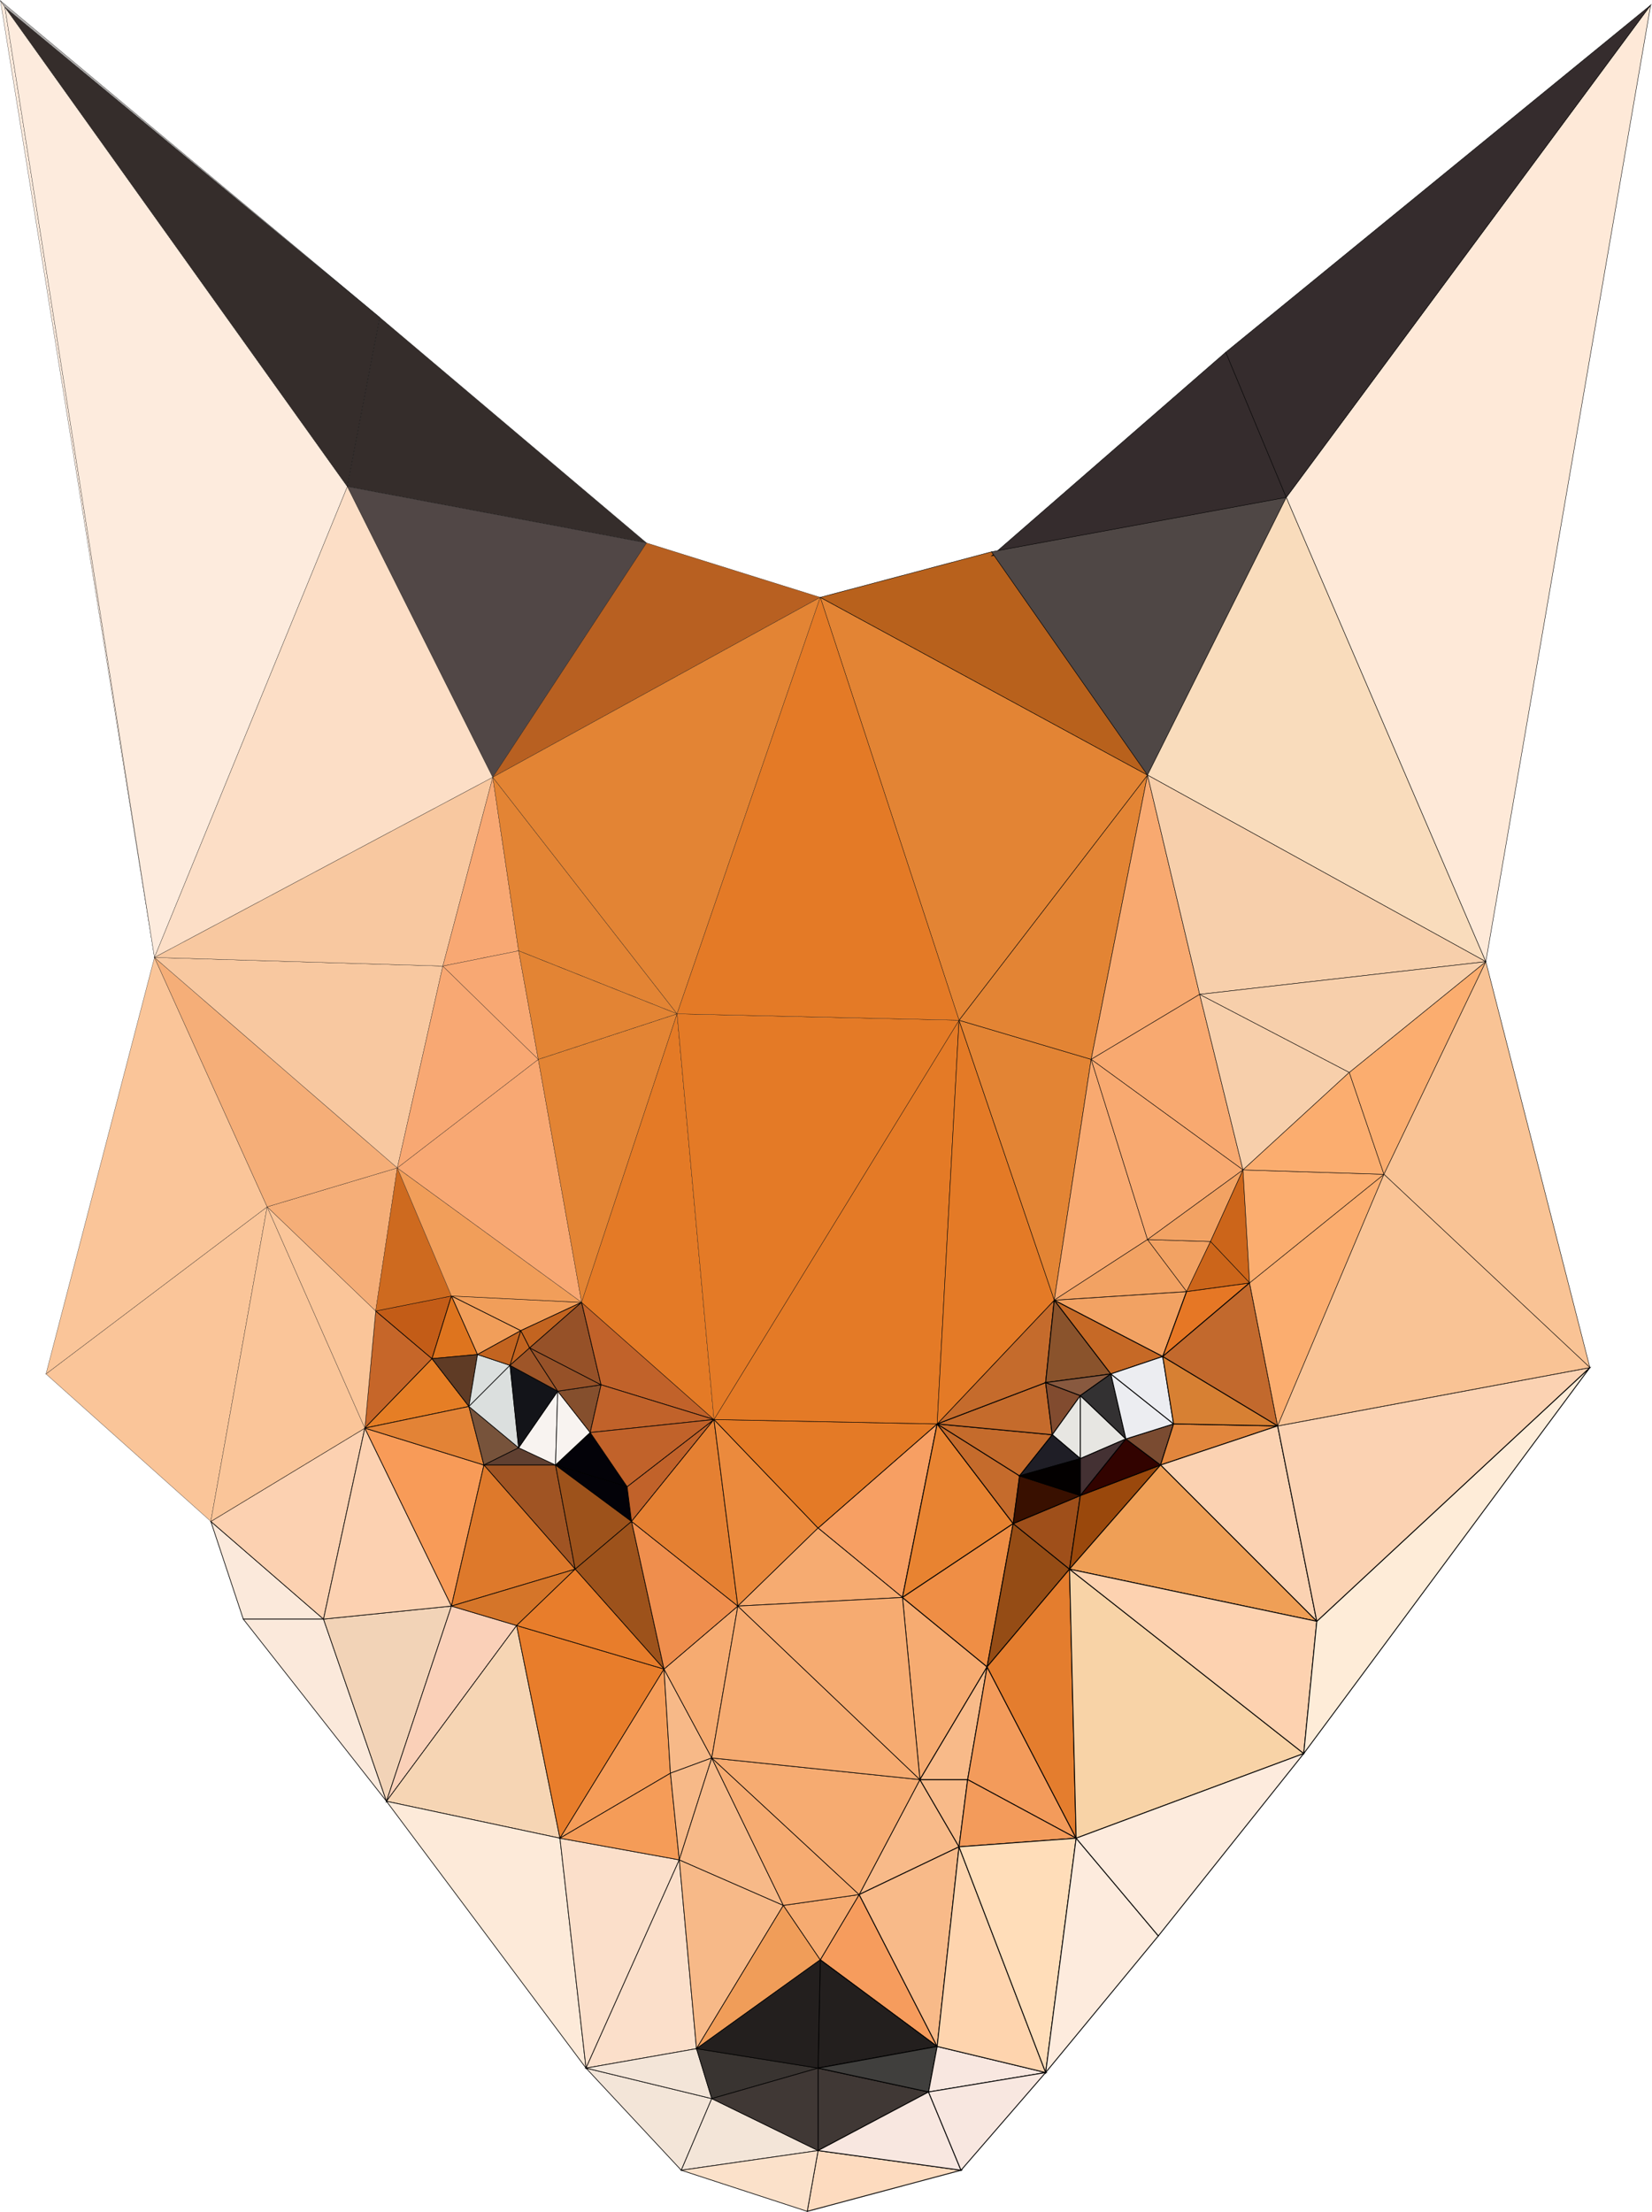 <?xml version="1.0" encoding="utf-8"?>
<!-- Generator: Adobe Illustrator 24.1.0, SVG Export Plug-In . SVG Version: 6.00 Build 0)  -->
<svg version="1.1" baseProfile="tiny" id="图层_1"
	 xmlns="http://www.w3.org/2000/svg" xmlns:xlink="http://www.w3.org/1999/xlink" x="0px" y="0px" viewBox="0 0 747.6 1000.5"
	 xml:space="preserve">
<g>
	<g>
		<polygon fill="#403835" stroke="#000000" stroke-width="0.4" stroke-miterlimit="10" points="370.2,935.5 370.2,972.8 
			420.2,946.3 		"/>
		<polygon fill="#F69C5D" stroke="#000000" stroke-width="0.4" stroke-miterlimit="10" points="388.8,857 371.2,886.5 424.1,925.7 
					"/>
		<polygon fill="#231F1E" stroke="#000000" stroke-width="0.4" stroke-miterlimit="10" points="371.2,886.5 370.2,935.5 
			424.1,925.7 		"/>
		<polygon fill="#403F3D" stroke="#000000" stroke-width="0.4" stroke-miterlimit="10" points="370.2,935.5 420.2,946.3 
			424.1,925.7 		"/>
		<polygon fill="#F79F63" stroke="#000000" stroke-width="0.4" stroke-miterlimit="10" points="370.2,691.2 408.4,722.6 
			424.1,644.1 		"/>
		<polygon fill="#F8BA89" stroke="#000000" stroke-width="0.4" stroke-miterlimit="10" points="416.3,805 388.8,857 434,835.4 		"/>
		<polygon fill="#F8BA89" stroke="#000000" stroke-width="0.4" stroke-miterlimit="10" points="388.8,857 424.1,925.7 434,835.4 		
			"/>
		<polygon fill="#FDDBBF" stroke="#000000" stroke-width="0.4" stroke-miterlimit="10" points="370.2,972.8 365.3,1000.3 
			434.9,981.7 		"/>
		<polygon fill="#F8E7E0" stroke="#000000" stroke-width="0.4" stroke-miterlimit="10" points="420.2,946.3 370.2,972.8 
			434.9,981.7 		"/>
		<polygon fill="#F8BA89" stroke="#000000" stroke-width="0.4" stroke-miterlimit="10" points="416.3,805 434,835.4 437.9,805 		"/>
		<polygon fill="#F6AB71" stroke="#000000" stroke-width="0.4" stroke-miterlimit="10" points="408.4,722.6 416.3,805 446.7,754 		
			"/>
		<polygon fill="#F8BA89" stroke="#000000" stroke-width="0.4" stroke-miterlimit="10" points="416.3,805 437.9,805 446.7,754 		"/>
		<polygon fill="#E88331" stroke="#000000" stroke-width="0.4" stroke-miterlimit="10" points="424.1,644.1 408.4,722.6 
			458.5,689.2 		"/>
		<polygon fill="#EF8E45" stroke="#000000" stroke-width="0.4" stroke-miterlimit="10" points="408.4,722.6 446.7,754 458.5,689.2 
					"/>
		<polygon fill="#C56B2C" stroke="#000000" stroke-width="0.4" stroke-miterlimit="10" points="424.1,644.1 458.5,689.2 
			461.4,667.6 		"/>
		<polygon fill="#F8E7E0" stroke="#000000" stroke-width="0.4" stroke-miterlimit="10" points="424.1,925.7 420.2,946.3 
			473.2,937.5 		"/>
		<polygon fill="#F8E7E0" stroke="#000000" stroke-width="0.4" stroke-miterlimit="10" points="420.2,946.3 434.9,981.7 
			473.2,937.5 		"/>
		<polygon fill="#FED4AE" stroke="#000000" stroke-width="0.4" stroke-miterlimit="10" points="434,835.4 424.1,925.7 473.2,937.5 
					"/>
		<polygon fill="#C56B2C" stroke="#000000" stroke-width="0.4" stroke-miterlimit="10" points="424.1,644.1 461.4,667.6 476.2,649 
					"/>
		<polygon fill="#C56B2C" stroke="#000000" stroke-width="0.4" stroke-miterlimit="10" points="473.2,625.4 424.1,644.1 476.2,649 
					"/>
		<polygon fill="#C56B2C" stroke="#000000" stroke-width="0.4" stroke-miterlimit="10" points="424.1,644.1 473.2,625.4 
			477.1,588.1 		"/>
		<polygon fill="#954C15" stroke="#000000" stroke-width="0.4" stroke-miterlimit="10" points="458.5,689.2 446.7,754 484,709.8 		
			"/>
		<polygon fill="#F39B5B" stroke="#000000" stroke-width="0.4" stroke-miterlimit="10" points="446.7,754 437.9,805 487,831.5 		"/>
		<polygon fill="#E47D2E" stroke="#000000" stroke-width="0.4" stroke-miterlimit="10" points="484,709.8 446.7,754 487,831.5 		"/>
		<polygon fill="#F39B5B" stroke="#000000" stroke-width="0.4" stroke-miterlimit="10" points="437.9,805 434,835.4 487,831.5 		"/>
		<polygon fill="#FFDDB9" stroke="#000000" stroke-width="0.4" stroke-miterlimit="10" points="434,835.4 473.2,937.5 487,831.5 		
			"/>
		<polygon fill="#814B2F" stroke="#000000" stroke-width="0.4" stroke-miterlimit="10" points="473.2,625.4 476.2,649 488.9,631.3 
					"/>
		<polygon fill="#E7E6E2" stroke="#000000" stroke-width="0.4" stroke-miterlimit="10" points="488.9,631.3 476.2,649 488.9,659.8 
					"/>
		<polygon fill="#1F1E26" stroke="#000000" stroke-width="0.4" stroke-miterlimit="10" points="476.2,649 461.4,667.6 488.9,659.8 
					"/>
		<polygon fill="#9F4F1A" stroke="#000000" stroke-width="0.4" stroke-miterlimit="10" points="458.5,689.2 484,709.8 488.9,676.5 
					"/>
		<polygon fill="#391000" stroke="#000000" stroke-width="0.4" stroke-miterlimit="10" points="461.4,667.6 458.5,689.2 
			488.9,676.5 		"/>
		<polygon fill="#030000" stroke="#000000" stroke-width="0.4" stroke-miterlimit="10" points="488.9,659.8 461.4,667.6 
			488.9,676.5 		"/>
		<polygon fill="#8A532C" stroke="#000000" stroke-width="0.4" stroke-miterlimit="10" points="477.1,588.1 473.2,625.4 
			502.7,621.5 		"/>
		<polygon fill="#88593F" stroke="#000000" stroke-width="0.4" stroke-miterlimit="10" points="473.2,625.4 488.9,631.3 
			502.7,621.5 		"/>
		<polygon fill="#E7E6E2" stroke="#000000" stroke-width="0.4" stroke-miterlimit="10" points="488.9,631.3 488.9,659.8 
			509.5,650.9 		"/>
		<polygon fill="#333132" stroke="#000000" stroke-width="0.4" stroke-miterlimit="10" points="502.7,621.5 488.9,631.3 
			509.5,650.9 		"/>
		<polygon fill="#443133" stroke="#000000" stroke-width="0.4" stroke-miterlimit="10" points="488.9,659.8 488.9,676.5 
			509.5,650.9 		"/>
		<polygon fill="#FDEBDD" stroke="#000000" stroke-width="0.4" stroke-miterlimit="10" points="487,831.5 473.2,937.5 524.2,875.7 
					"/>
		<polygon fill="#9A480C" stroke="#000000" stroke-width="0.4" stroke-miterlimit="10" points="488.9,676.5 484,709.8 525.2,662.7 
					"/>
		<polygon fill="#320300" stroke="#000000" stroke-width="0.4" stroke-miterlimit="10" points="509.5,650.9 488.9,676.5 
			525.2,662.7 		"/>
		<polygon fill="#C66926" stroke="#000000" stroke-width="0.4" stroke-miterlimit="10" points="477.1,588.1 502.7,621.5 
			526.2,613.6 		"/>
		<polygon fill="#7A4B31" stroke="#000000" stroke-width="0.4" stroke-miterlimit="10" points="509.5,650.9 525.2,662.7 
			531.1,644.1 		"/>
		<polygon fill="#ECEDF1" stroke="#000000" stroke-width="0.4" stroke-miterlimit="10" points="502.7,621.5 509.5,650.9 
			531.1,644.1 		"/>
		<polygon fill="#ECEDF1" stroke="#000000" stroke-width="0.4" stroke-miterlimit="10" points="526.2,613.6 502.7,621.5 
			531.1,644.1 		"/>
		<polygon fill="#F2A263" stroke="#000000" stroke-width="0.4" stroke-miterlimit="10" points="477.1,588.1 526.2,613.6 537,584.2 
					"/>
		<polygon fill="#E67725" stroke="#000000" stroke-width="0.4" stroke-miterlimit="10" points="537,584.2 526.2,613.6 565.5,580.3 
					"/>
		<polygon fill="#E2863D" stroke="#000000" stroke-width="0.4" stroke-miterlimit="10" points="531.1,644.1 525.2,662.7 578.2,645 
					"/>
		<polygon fill="#D78033" stroke="#000000" stroke-width="0.4" stroke-miterlimit="10" points="526.2,613.6 531.1,644.1 578.2,645 
					"/>
		<polygon fill="#C2692D" stroke="#000000" stroke-width="0.4" stroke-miterlimit="10" points="565.5,580.3 526.2,613.6 578.2,645 
					"/>
		<polygon fill="#F8D3A7" stroke="#000000" stroke-width="0.4" stroke-miterlimit="10" points="484,709.8 487,831.5 590,793.2 		"/>
		<polygon fill="#FDEBDD" stroke="#000000" stroke-width="0.4" stroke-miterlimit="10" points="487,831.5 524.2,875.7 590,793.2 		
			"/>
		<polygon fill="#FBD2B2" stroke="#000000" stroke-width="0.4" stroke-miterlimit="10" points="578.2,645 525.2,662.7 595.9,733.4 
					"/>
		<polygon fill="#EF9F56" stroke="#000000" stroke-width="0.4" stroke-miterlimit="10" points="525.2,662.7 484,709.8 595.9,733.4 
					"/>
		<polygon fill="#FDD2B0" stroke="#000000" stroke-width="0.4" stroke-miterlimit="10" points="484,709.8 590,793.2 595.9,733.4 		
			"/>
		<polygon fill="#FEECD8" stroke="#000000" stroke-width="0.4" stroke-miterlimit="10" points="595.9,733.4 590,793.2 719.5,618.6 
					"/>
		<polygon fill="#FBD2B2" stroke="#000000" stroke-width="0.4" stroke-miterlimit="10" points="578.2,645 595.9,733.4 719.5,618.6 
					"/>
	</g>
	<g>
		<polygon fill="#FBE9DB" stroke="#000000" stroke-width="0.3" stroke-miterlimit="10" points="95.4,688.2 110.1,732.4 146.4,732.4 
					"/>
		<polygon fill="#FCD1B1" stroke="#000000" stroke-width="0.3" stroke-miterlimit="10" points="95.4,688.2 146.4,732.4 165.1,646 		
			"/>
		<polygon fill="#FBE9DB" stroke="#000000" stroke-width="0.3" stroke-miterlimit="10" points="146.4,732.4 110.1,732.4 
			174.9,814.8 		"/>
		<polygon fill="#C66629" stroke="#000000" stroke-width="0.3" stroke-miterlimit="10" points="170,593 165.1,646 195.5,614.6 		"/>
		<polygon fill="#C35C17" stroke="#000000" stroke-width="0.3" stroke-miterlimit="10" points="170,593 195.5,614.6 204.3,586.2 		
			"/>
		<polygon fill="#F2D3B7" stroke="#000000" stroke-width="0.3" stroke-miterlimit="10" points="146.4,732.4 174.9,814.8 
			204.3,726.5 		"/>
		<polygon fill="#FCD1B1" stroke="#000000" stroke-width="0.3" stroke-miterlimit="10" points="165.1,646 146.4,732.4 204.3,726.5 
					"/>
		<polygon fill="#E67E25" stroke="#000000" stroke-width="0.3" stroke-miterlimit="10" points="195.5,614.6 165.1,646 212.2,636.2 
					"/>
		<polygon fill="#DE741E" stroke="#000000" stroke-width="0.3" stroke-miterlimit="10" points="204.3,586.2 195.5,614.6 
			216.1,612.7 		"/>
		<polygon fill="#5F3B25" stroke="#000000" stroke-width="0.3" stroke-miterlimit="10" points="195.5,614.6 212.2,636.2 
			216.1,612.7 		"/>
		<polygon fill="#F89B58" stroke="#000000" stroke-width="0.3" stroke-miterlimit="10" points="165.1,646 204.3,726.5 219,662.7 		
			"/>
		<polygon fill="#E38336" stroke="#000000" stroke-width="0.3" stroke-miterlimit="10" points="212.2,636.2 165.1,646 219,662.7 		
			"/>
		<polygon fill="#DBDFDE" stroke="#000000" stroke-width="0.3" stroke-miterlimit="10" points="216.1,612.7 212.2,636.2 
			230.8,617.6 		"/>
		<polygon fill="#FAD0B8" stroke="#000000" stroke-width="0.3" stroke-miterlimit="10" points="204.3,726.5 174.9,814.8 
			233.8,735.3 		"/>
		<polygon fill="#77533B" stroke="#000000" stroke-width="0.3" stroke-miterlimit="10" points="212.2,636.2 219,662.7 234.7,654.9 
					"/>
		<polygon fill="#DBDFDE" stroke="#000000" stroke-width="0.3" stroke-miterlimit="10" points="230.8,617.6 212.2,636.2 
			234.7,654.9 		"/>
		<polygon fill="#F19E5A" stroke="#000000" stroke-width="0.3" stroke-miterlimit="10" points="204.3,586.2 216.1,612.7 
			235.7,601.9 		"/>
		<polygon fill="#C36420" stroke="#000000" stroke-width="0.3" stroke-miterlimit="10" points="216.1,612.7 230.8,617.6 
			235.7,601.9 		"/>
		<polygon fill="#C36420" stroke="#000000" stroke-width="0.3" stroke-miterlimit="10" points="235.7,601.9 230.8,617.6 
			239.7,609.7 		"/>
		<polygon fill="#604031" stroke="#000000" stroke-width="0.3" stroke-miterlimit="10" points="234.7,654.9 219,662.7 251.4,662.7 
					"/>
		<polygon fill="#F8F3F0" stroke="#000000" stroke-width="0.3" stroke-miterlimit="10" points="234.7,654.9 251.4,662.7 
			252.4,629.3 		"/>
		<polygon fill="#131419" stroke="#000000" stroke-width="0.3" stroke-miterlimit="10" points="230.8,617.6 234.7,654.9 
			252.4,629.3 		"/>
		<polygon fill="#9E5528" stroke="#000000" stroke-width="0.3" stroke-miterlimit="10" points="239.7,609.7 230.8,617.6 
			252.4,629.3 		"/>
		<polygon fill="#F6D5B4" stroke="#000000" stroke-width="0.3" stroke-miterlimit="10" points="233.8,735.3 174.9,814.8 
			253.4,831.5 		"/>
		<polygon fill="#A05423" stroke="#000000" stroke-width="0.3" stroke-miterlimit="10" points="251.4,662.7 219,662.7 260.3,709.8 
					"/>
		<polygon fill="#DE792B" stroke="#000000" stroke-width="0.3" stroke-miterlimit="10" points="219,662.7 204.3,726.5 260.3,709.8 
					"/>
		<polygon fill="#D57529" stroke="#000000" stroke-width="0.3" stroke-miterlimit="10" points="204.3,726.5 233.8,735.3 
			260.3,709.8 		"/>
		<polygon fill="#F19E5A" stroke="#000000" stroke-width="0.3" stroke-miterlimit="10" points="204.3,586.2 235.7,601.9 
			263.2,589.1 		"/>
		<polygon fill="#C36420" stroke="#000000" stroke-width="0.3" stroke-miterlimit="10" points="235.7,601.9 239.7,609.7 
			263.2,589.1 		"/>
		<polygon fill="#FDEAD9" stroke="#000000" stroke-width="0.3" stroke-miterlimit="10" points="253.4,831.5 174.9,814.8 
			265.2,935.5 		"/>
		<polygon fill="#F8F3F0" stroke="#000000" stroke-width="0.3" stroke-miterlimit="10" points="252.4,629.3 251.4,662.7 267.1,648 
					"/>
		<polygon fill="#854F2D" stroke="#000000" stroke-width="0.3" stroke-miterlimit="10" points="252.4,629.3 267.1,648 272,626.4 		
			"/>
		<polygon fill="#965128" stroke="#000000" stroke-width="0.3" stroke-miterlimit="10" points="239.7,609.7 252.4,629.3 272,626.4 
					"/>
		<polygon fill="#965128" stroke="#000000" stroke-width="0.3" stroke-miterlimit="10" points="263.2,589.1 239.7,609.7 272,626.4 
					"/>
		<polygon fill="#030208" stroke="#000000" stroke-width="0.3" stroke-miterlimit="10" points="267.1,648 251.4,662.7 283.8,672.5 
					"/>
		<polygon fill="#9D521B" stroke="#000000" stroke-width="0.3" stroke-miterlimit="10" points="251.4,662.7 260.3,709.8 
			285.8,688.2 		"/>
		<polygon fill="#030208" stroke="#000000" stroke-width="0.3" stroke-miterlimit="10" points="283.8,672.5 251.4,662.7 
			285.8,688.2 		"/>
		<polygon fill="#9D521B" stroke="#000000" stroke-width="0.3" stroke-miterlimit="10" points="285.8,688.2 260.3,709.8 300.5,755 
					"/>
		<polygon fill="#E87D2B" stroke="#000000" stroke-width="0.3" stroke-miterlimit="10" points="233.8,735.3 253.4,831.5 300.5,755 
					"/>
		<polygon fill="#E87D2B" stroke="#000000" stroke-width="0.3" stroke-miterlimit="10" points="260.3,709.8 233.8,735.3 300.5,755 
					"/>
		<polygon fill="#F59C58" stroke="#000000" stroke-width="0.3" stroke-miterlimit="10" points="300.5,755 253.4,831.5 303.4,802.1 
					"/>
		<polygon fill="#FBDFCA" stroke="#000000" stroke-width="0.3" stroke-miterlimit="10" points="253.4,831.5 265.2,935.5 
			307.4,841.3 		"/>
		<polygon fill="#F59C58" stroke="#000000" stroke-width="0.3" stroke-miterlimit="10" points="303.4,802.1 253.4,831.5 
			307.4,841.3 		"/>
		<polygon fill="#FBDFCA" stroke="#000000" stroke-width="0.3" stroke-miterlimit="10" points="307.4,841.3 265.2,935.5 
			315.2,926.7 		"/>
		<polygon fill="#F3E5D8" stroke="#000000" stroke-width="0.3" stroke-miterlimit="10" points="265.2,935.5 308.3,981.7 
			322.1,949.3 		"/>
		<polygon fill="#F3E5D8" stroke="#000000" stroke-width="0.3" stroke-miterlimit="10" points="315.2,926.7 265.2,935.5 
			322.1,949.3 		"/>
		<polygon fill="#F7B988" stroke="#000000" stroke-width="0.3" stroke-miterlimit="10" points="300.5,755 303.4,802.1 322.1,795.2 
					"/>
		<polygon fill="#F7B988" stroke="#000000" stroke-width="0.3" stroke-miterlimit="10" points="303.4,802.1 307.4,841.3 
			322.1,795.2 		"/>
		<polygon fill="#C1622A" stroke="#000000" stroke-width="0.3" stroke-miterlimit="10" points="283.8,672.5 285.8,688.2 
			323.1,642.1 		"/>
		<polygon fill="#C1622A" stroke="#000000" stroke-width="0.3" stroke-miterlimit="10" points="263.2,589.1 272,626.4 323.1,642.1 
					"/>
		<polygon fill="#C1622A" stroke="#000000" stroke-width="0.3" stroke-miterlimit="10" points="272,626.4 267.1,648 323.1,642.1 		
			"/>
		<polygon fill="#C1622A" stroke="#000000" stroke-width="0.3" stroke-miterlimit="10" points="267.1,648 283.8,672.5 323.1,642.1 
					"/>
		<polygon fill="#F6AB71" stroke="#000000" stroke-width="0.3" stroke-miterlimit="10" points="300.5,755 322.1,795.2 333.9,726.5 
					"/>
		<polygon fill="#EF8E4D" stroke="#000000" stroke-width="0.3" stroke-miterlimit="10" points="285.8,688.2 300.5,755 333.9,726.5 
					"/>
		<polygon fill="#E58032" stroke="#000000" stroke-width="0.3" stroke-miterlimit="10" points="323.1,642.1 285.8,688.2 
			333.9,726.5 		"/>
		<polygon fill="#F7B988" stroke="#000000" stroke-width="0.3" stroke-miterlimit="10" points="307.4,841.3 315.2,926.7 
			354.5,861.9 		"/>
		<polygon fill="#F7B988" stroke="#000000" stroke-width="0.3" stroke-miterlimit="10" points="322.1,795.2 307.4,841.3 
			354.5,861.9 		"/>
		<polygon fill="#EB8A3D" stroke="#000000" stroke-width="0.3" stroke-miterlimit="10" points="323.1,642.1 333.9,726.5 
			370.2,691.2 		"/>
		<polygon fill="#F3E5D8" stroke="#000000" stroke-width="0.3" stroke-miterlimit="10" points="322.1,949.3 308.3,981.7 
			370.2,972.8 		"/>
		<polygon fill="#FBE1CA" stroke="#000000" stroke-width="0.3" stroke-miterlimit="10" points="308.3,981.7 365.3,1000.3 
			370.2,972.8 		"/>
		<polygon fill="#393431" stroke="#000000" stroke-width="0.3" stroke-miterlimit="10" points="315.2,926.7 322.1,949.3 
			370.2,935.5 		"/>
		<polygon fill="#403835" stroke="#000000" stroke-width="0.3" stroke-miterlimit="10" points="322.1,949.3 370.2,972.8 
			370.2,935.5 		"/>
		<polygon fill="#F09D59" stroke="#000000" stroke-width="0.3" stroke-miterlimit="10" points="354.5,861.9 315.2,926.7 
			371.2,886.5 		"/>
		<polygon fill="#231F1E" stroke="#000000" stroke-width="0.3" stroke-miterlimit="10" points="315.2,926.7 370.2,935.5 
			371.2,886.5 		"/>
		<polygon fill="#F6AB71" stroke="#000000" stroke-width="0.3" stroke-miterlimit="10" points="354.5,861.9 371.2,886.5 388.8,857 
					"/>
		<polygon fill="#F6AB71" stroke="#000000" stroke-width="0.3" stroke-miterlimit="10" points="322.1,795.2 354.5,861.9 388.8,857 
					"/>
		<polygon fill="#F6AB71" stroke="#000000" stroke-width="0.3" stroke-miterlimit="10" points="370.2,691.2 333.9,726.5 
			408.4,722.6 		"/>
		<polygon fill="#F6AB71" stroke="#000000" stroke-width="0.3" stroke-miterlimit="10" points="322.1,795.2 388.8,857 416.3,805 		
			"/>
		<polygon fill="#F6AB71" stroke="#000000" stroke-width="0.3" stroke-miterlimit="10" points="333.9,726.5 322.1,795.2 416.3,805 
					"/>
		<polygon fill="#F6AB71" stroke="#000000" stroke-width="0.3" stroke-miterlimit="10" points="408.4,722.6 333.9,726.5 416.3,805 
					"/>
		<polygon fill="#E47A26" stroke="#000000" stroke-width="0.3" stroke-miterlimit="10" points="323.1,642.1 370.2,691.2 
			424.1,644.1 		"/>
	</g>
	<g>
		<polygon fill="#E47A26" stroke="#000000" stroke-width="0.2" stroke-miterlimit="10" points="323.1,642.1 424.1,644.1 434,461.5 
					"/>
		<polygon fill="#E47A26" stroke="#000000" stroke-width="0.2" stroke-miterlimit="10" points="434,461.5 424.1,644.1 477.1,588.1 
					"/>
		<polygon fill="#E38434" stroke="#000000" stroke-width="0.2" stroke-miterlimit="10" points="434,461.5 477.1,588.1 493.8,479.2 
					"/>
		<polygon fill="#E38434" stroke="#000000" stroke-width="0.2" stroke-miterlimit="10" points="434,461.5 493.8,479.2 519.3,350.6 
					"/>
		<polygon fill="#E38434" stroke="#000000" stroke-width="0.2" stroke-miterlimit="10" points="371.2,270.2 434,461.5 519.3,350.6 
					"/>
		<polygon fill="#B8611C" stroke="#000000" stroke-width="0.2" stroke-miterlimit="10" points="448.7,249.6 371.2,270.2 
			519.3,350.6 		"/>
		<polygon fill="#F8A970" stroke="#000000" stroke-width="0.2" stroke-miterlimit="10" points="493.8,479.2 477.1,588.1 
			519.3,560.7 		"/>
		<polygon fill="#F2A263" stroke="#000000" stroke-width="0.2" stroke-miterlimit="10" points="519.3,560.7 477.1,588.1 537,584.2 
					"/>
		<polygon fill="#F8A970" stroke="#000000" stroke-width="0.2" stroke-miterlimit="10" points="519.3,350.6 493.8,479.2 
			542.9,449.8 		"/>
		<polygon fill="#F2A263" stroke="#000000" stroke-width="0.2" stroke-miterlimit="10" points="519.3,560.7 537,584.2 547.8,561.6 
					"/>
		<polygon fill="#F8A970" stroke="#000000" stroke-width="0.2" stroke-miterlimit="10" points="542.9,449.8 493.8,479.2 
			562.5,529.2 		"/>
		<polygon fill="#F8A970" stroke="#000000" stroke-width="0.2" stroke-miterlimit="10" points="493.8,479.2 519.3,560.7 
			562.5,529.2 		"/>
		<polygon fill="#F2A263" stroke="#000000" stroke-width="0.2" stroke-miterlimit="10" points="519.3,560.7 547.8,561.6 
			562.5,529.2 		"/>
		<polygon fill="#CC651A" stroke="#000000" stroke-width="0.2" stroke-miterlimit="10" points="562.5,529.2 547.8,561.6 
			565.5,580.3 		"/>
		<polygon fill="#CC651A" stroke="#000000" stroke-width="0.2" stroke-miterlimit="10" points="547.8,561.6 537,584.2 565.5,580.3 
					"/>
		<polygon fill="#352C2D" stroke="#000000" stroke-width="0.2" stroke-miterlimit="10" points="554.7,159.3 448.7,251.5 582.1,225 
					"/>
		<polygon fill="#4F4745" stroke="#000000" stroke-width="0.2" stroke-miterlimit="10" points="448.7,249.6 519.3,350.6 582.1,225 
					"/>
		<polygon fill="#F7CFAB" stroke="#000000" stroke-width="0.2" stroke-miterlimit="10" points="542.9,449.8 562.5,529.2 
			610.6,485.1 		"/>
		<polygon fill="#FBAD6F" stroke="#000000" stroke-width="0.2" stroke-miterlimit="10" points="565.5,580.3 578.2,645 626.3,531.2 
					"/>
		<polygon fill="#FBAD6F" stroke="#000000" stroke-width="0.2" stroke-miterlimit="10" points="562.5,529.2 565.5,580.3 
			626.3,531.2 		"/>
		<polygon fill="#FBAD6F" stroke="#000000" stroke-width="0.2" stroke-miterlimit="10" points="610.6,485.1 562.5,529.2 
			626.3,531.2 		"/>
		<polygon fill="#FBAD6F" stroke="#000000" stroke-width="0.2" stroke-miterlimit="10" points="610.6,485.1 626.3,531.2 672.4,435 
					"/>
		<polygon fill="#F9DCBC" stroke="#000000" stroke-width="0.2" stroke-miterlimit="10" points="582.1,225 519.3,350.6 672.4,435 		
			"/>
		<polygon fill="#F7CFAB" stroke="#000000" stroke-width="0.2" stroke-miterlimit="10" points="519.3,350.6 542.9,449.8 672.4,435 
					"/>
		<polygon fill="#F7CFAB" stroke="#000000" stroke-width="0.2" stroke-miterlimit="10" points="542.9,449.8 610.6,485.1 672.4,435 
					"/>
		<polygon fill="#F9C395" stroke="#000000" stroke-width="0.2" stroke-miterlimit="10" points="672.4,435 626.3,531.2 719.5,618.6 
					"/>
		<polygon fill="#F9C395" stroke="#000000" stroke-width="0.2" stroke-miterlimit="10" points="626.3,531.2 578.2,645 719.5,618.6 
					"/>
		<polygon fill="#FEE9D8" stroke="#000000" stroke-width="0.2" stroke-miterlimit="10" points="582.1,225 672.4,435 747,2.3 		"/>
		<polygon fill="#352C2D" stroke="#000000" stroke-width="0.2" stroke-miterlimit="10" points="554.7,159.3 582.1,225 747,2.3 		"/>
	</g>
	<g>
		<polygon fill="#FAC599" stroke="#000000" stroke-width="0.1" stroke-miterlimit="10" points="20.8,621.5 95.4,688.2 120.9,545.9 
					"/>
		<polygon fill="#FAC599" stroke="#000000" stroke-width="0.1" stroke-miterlimit="10" points="120.9,545.9 95.4,688.2 165.1,646 		
			"/>
		<polygon fill="#FAC599" stroke="#000000" stroke-width="0.1" stroke-miterlimit="10" points="120.9,545.9 165.1,646 170,593 		"/>
		<polygon fill="#F5AE78" stroke="#000000" stroke-width="0.1" stroke-miterlimit="10" points="120.9,545.9 170,593 179.8,528.3 		
			"/>
		<polygon fill="#CE6A1F" stroke="#000000" stroke-width="0.1" stroke-miterlimit="10" points="179.8,528.3 170,593 204.3,586.2 		
			"/>
		<polygon fill="#F19E5A" stroke="#000000" stroke-width="0.1" stroke-miterlimit="10" points="179.8,528.3 204.3,586.2 
			263.2,589.1 		"/>
		<polygon fill="#F8A873" stroke="#000000" stroke-width="0.1" stroke-miterlimit="10" points="243.6,479.2 179.8,528.3 
			263.2,589.1 		"/>
		<polygon fill="#E38434" stroke="#000000" stroke-width="0.1" stroke-miterlimit="10" points="243.6,479.2 263.2,589.1 
			306.4,458.6 		"/>
		<polygon fill="#E47A26" stroke="#000000" stroke-width="0.1" stroke-miterlimit="10" points="306.4,458.6 263.2,589.1 
			323.1,642.1 		"/>
		<polygon fill="#E47A26" stroke="#000000" stroke-width="0.1" stroke-miterlimit="10" points="306.4,458.6 323.1,642.1 434,461.5 
					"/>
		<g>
			<polygon fill="#FDEBDD" stroke="#000000" stroke-width="0.1" stroke-miterlimit="10" points="2.2,3.2 0.2,0.3 69.9,433.1 			"/>
			<polygon fill="#FAC599" stroke="#000000" stroke-width="0.1" stroke-miterlimit="10" points="69.9,433.1 20.8,621.5 120.9,545.9 
							"/>
			<polygon fill="#FDEBDD" stroke="#000000" stroke-width="0.1" stroke-miterlimit="10" points="2.2,3.2 69.9,433.1 157.2,220.1 			
				"/>
			<polygon fill="#352D2B" stroke="#000000" stroke-width="0.1" stroke-miterlimit="10" points="2.2,3.2 157.2,220.1 171.9,143.6 
							"/>
			<polygon fill="#B2AFAE" stroke="#000000" stroke-width="0.1" stroke-miterlimit="10" points="0.2,0.3 2.2,3.2 171.9,143.6 			"/>
			<polygon fill="#F5AE78" stroke="#000000" stroke-width="0.1" stroke-miterlimit="10" points="69.9,433.1 120.9,545.9 
				179.8,528.3 			"/>
			<polygon fill="#F8C8A0" stroke="#000000" stroke-width="0.1" stroke-miterlimit="10" points="69.9,433.1 179.8,528.3 200.4,437 
							"/>
			<polygon fill="#FCDEC6" stroke="#000000" stroke-width="0.1" stroke-miterlimit="10" points="157.2,220.1 69.9,433.1 223,351.6 
							"/>
			<polygon fill="#F8C8A0" stroke="#000000" stroke-width="0.1" stroke-miterlimit="10" points="69.9,433.1 200.4,437 223,351.6 			
				"/>
			<polygon fill="#F8A873" stroke="#000000" stroke-width="0.1" stroke-miterlimit="10" points="223,351.6 200.4,437 234.7,430.1 
							"/>
			<polygon fill="#F8A873" stroke="#000000" stroke-width="0.1" stroke-miterlimit="10" points="200.4,437 179.8,528.3 243.6,479.2 
							"/>
			<polygon fill="#F8A873" stroke="#000000" stroke-width="0.1" stroke-miterlimit="10" points="234.7,430.1 200.4,437 243.6,479.2 
							"/>
			<polygon fill="#352D2B" stroke="#000000" stroke-width="0.1" stroke-miterlimit="10" points="171.9,143.6 157.2,220.1 
				292.6,245.6 			"/>
			<polygon fill="#514746" stroke="#000000" stroke-width="0.1" stroke-miterlimit="10" points="157.2,220.1 223,351.6 292.6,245.6 
							"/>
			<polygon fill="#E38434" stroke="#000000" stroke-width="0.1" stroke-miterlimit="10" points="223,351.6 234.7,430.1 306.4,458.6 
							"/>
			<polygon fill="#E38434" stroke="#000000" stroke-width="0.1" stroke-miterlimit="10" points="234.7,430.1 243.6,479.2 
				306.4,458.6 			"/>
			<polygon fill="#B86021" stroke="#000000" stroke-width="0.1" stroke-miterlimit="10" points="292.6,245.6 223,351.6 371.2,270.2 
							"/>
			<polygon fill="#E38434" stroke="#000000" stroke-width="0.1" stroke-miterlimit="10" points="223,351.6 306.4,458.6 371.2,270.2 
							"/>
			<polygon fill="#E47A26" stroke="#000000" stroke-width="0.1" stroke-miterlimit="10" points="371.2,270.2 306.4,458.6 434,461.5 
							"/>
		</g>
	</g>
</g>
</svg>
